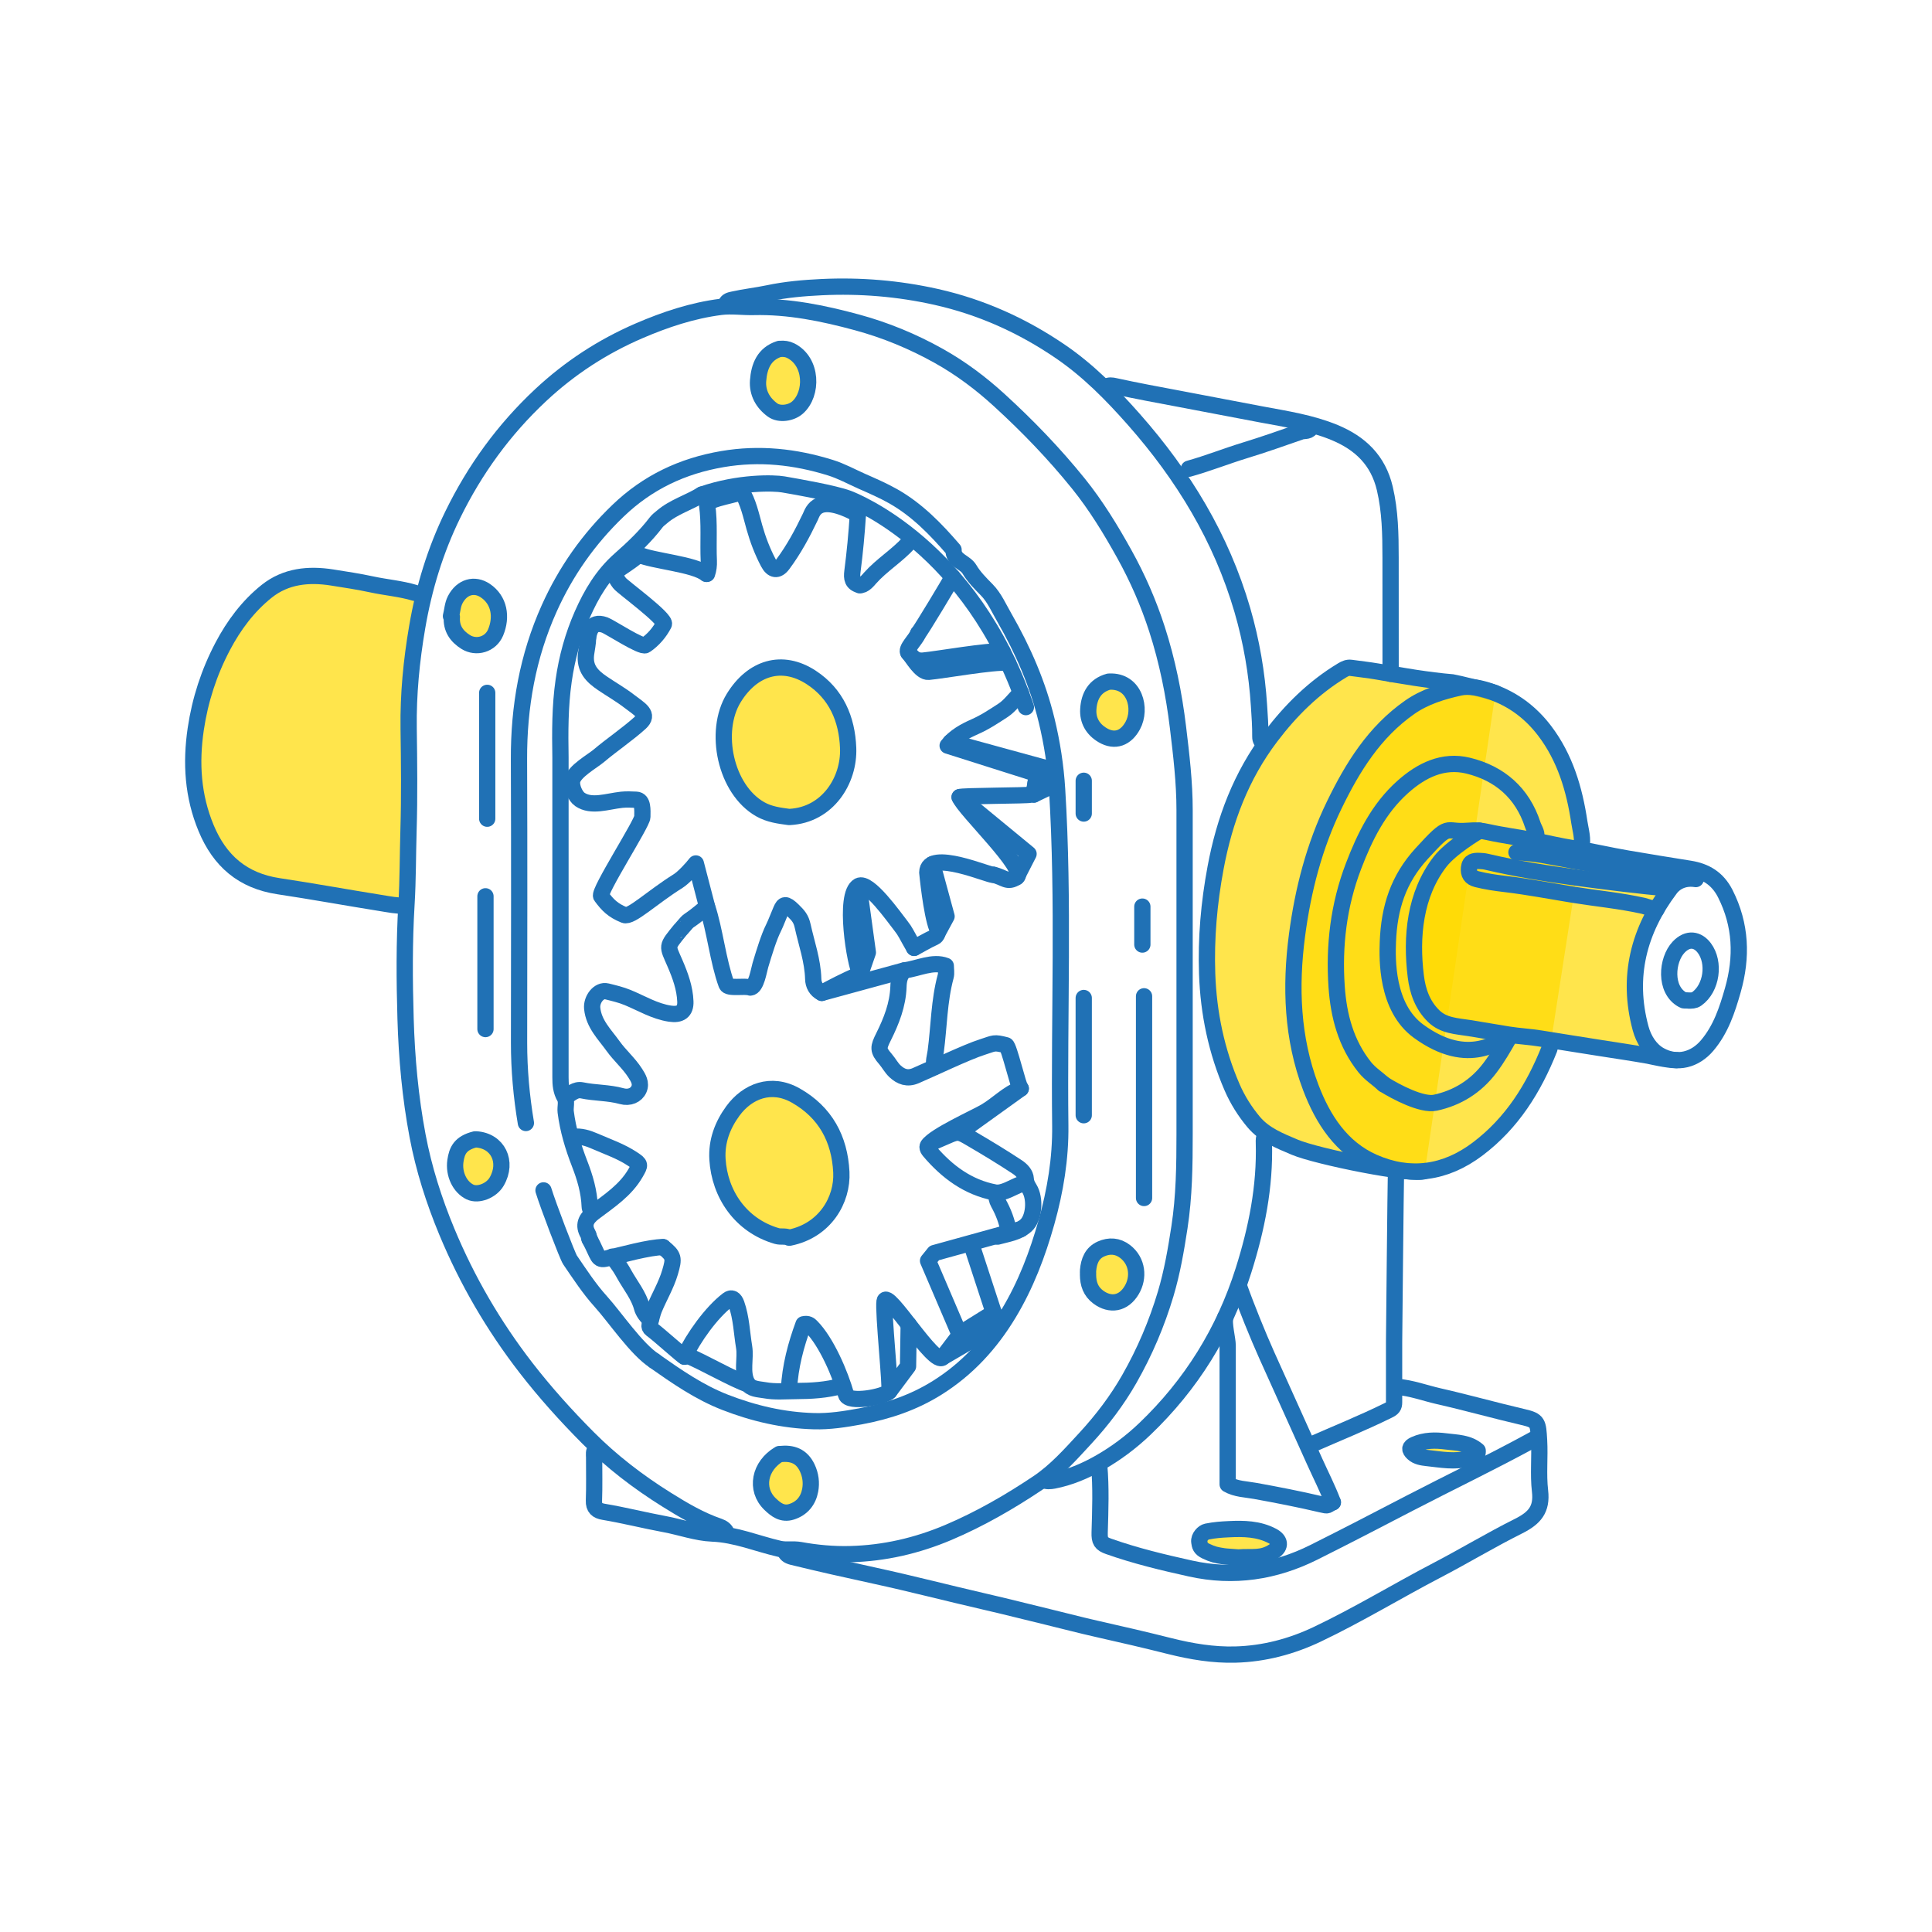 <svg width="500" height="500" viewBox="0 0 500 500" fill="none" xmlns="http://www.w3.org/2000/svg">
<path d="M387 179.39C386.65 179.13 376.53 176.65 375.95 176.6C369.42 176.05 362.98 174.92 356.53 173.8C354.26 173.41 351.93 173.16 349.63 172.84C348.8 172.72 348.12 173.03 347.38 173.47C340 177.91 334.04 183.82 328.86 190.66C321.2 200.77 316.89 212.23 314.59 224.58C312.89 233.66 312.09 242.8 312.41 252.02C312.76 262.21 314.82 272.08 318.89 281.45C320.29 284.67 322.18 287.67 324.45 290.38C327.27 293.73 331.21 295.25 335.12 296.91C340.79 299.31 365.61 304.37 368.76 303.05" fill="#FFDA00" fill-opacity="0.7"/>
<path d="M387 179.39C386.65 179.13 376.53 176.65 375.95 176.6C369.42 176.05 362.98 174.92 356.53 173.8C354.26 173.41 351.93 173.16 349.63 172.84C348.8 172.72 348.12 173.03 347.38 173.47C340 177.91 334.04 183.82 328.86 190.66C321.2 200.77 316.89 212.23 314.59 224.58C312.89 233.66 312.09 242.8 312.41 252.02C312.76 262.21 314.82 272.08 318.89 281.45C320.29 284.67 322.18 287.67 324.45 290.38C327.27 293.73 331.21 295.25 335.12 296.91C340.79 299.31 365.61 304.37 368.76 303.05" stroke="#2071B5" stroke-width="4.21" stroke-linecap="round" stroke-linejoin="round"/>
<path d="M107.35 153.43C103.7 152.33 99.9 152.04 96.19 151.24C92.8 150.51 89.36 149.99 85.93 149.45C79.88 148.5 73.97 149.07 69.02 153.02C64.19 156.88 60.51 161.82 57.64 167.27C54.1 173.99 51.78 181.12 50.66 188.67C49.36 197.48 49.89 206.03 53.35 214.34C56.87 222.79 62.79 227.95 72.09 229.35C80.89 230.67 89.65 232.28 98.43 233.68C100.59 234.03 102.78 234.47 105 234.41" fill="#FFDA00" fill-opacity="0.7"/>
<path d="M107.35 153.43C103.7 152.33 99.9 152.04 96.19 151.24C92.8 150.51 89.36 149.99 85.93 149.45C79.88 148.5 73.97 149.07 69.02 153.02C64.19 156.88 60.51 161.82 57.64 167.27C54.1 173.99 51.78 181.12 50.66 188.67C49.36 197.48 49.89 206.03 53.35 214.34C56.87 222.79 62.79 227.95 72.09 229.35C80.89 230.67 89.65 232.28 98.43 233.68C100.59 234.03 102.78 234.47 105 234.41" stroke="#2071B5" stroke-width="4.21" stroke-linecap="round" stroke-linejoin="round"/>
<path d="M368 257C361.6 229.4 375.667 218.167 383.5 216L440 225.5C433.2 228.7 428.5 235.5 427 238.5C417.8 256.5 425.167 269.333 430 273.5L392.5 267C371.7 266.6 367.5 260.167 368 257Z" fill="#FFDA00" fill-opacity="0.7" stroke="black"/>
<path d="M409.19 219.46C409.81 217.18 409.06 214.98 408.73 212.77C407.46 204.25 405.04 196.1 399.77 189.16C396.23 184.49 391.68 181.01 386.01 179.03C383.28 178.08 380.29 177.38 377.78 177.94C373.27 178.94 368.72 180.31 364.78 183.08C355.67 189.48 350.09 198.49 345.33 208.28C340.12 218.99 337.21 230.35 335.67 242.01C333.91 255.35 334.39 268.72 339.23 281.45C342.34 289.64 347.11 297.1 355.47 300.79C364.91 304.95 374.06 303.67 382.43 297.35C391.33 290.63 396.92 281.63 400.97 271.47C401.21 270.86 400.85 270.17 401.38 269.67" fill="#FFDA00" fill-opacity="0.7"/>
<path d="M409.19 219.46C409.81 217.18 409.06 214.98 408.73 212.77C407.46 204.25 405.04 196.1 399.77 189.16C396.23 184.49 391.68 181.01 386.01 179.03C383.28 178.08 380.29 177.38 377.78 177.94C373.27 178.94 368.72 180.31 364.78 183.08C355.67 189.48 350.09 198.49 345.33 208.28C340.12 218.99 337.21 230.35 335.67 242.01C333.91 255.35 334.39 268.72 339.23 281.45C342.34 289.64 347.11 297.1 355.47 300.79C364.91 304.95 374.06 303.67 382.43 297.35C391.33 290.63 396.92 281.63 400.97 271.47C401.21 270.86 400.85 270.17 401.38 269.67" stroke="#2071B5" stroke-width="4.21" stroke-linecap="round" stroke-linejoin="round"/>
<path d="M154.2 374.96C153.55 375.6 153.76 376.43 153.76 377.19C153.75 380.91 153.85 384.63 153.71 388.34C153.64 390.26 154.55 390.97 156.2 391.25C161.51 392.14 166.73 393.47 172.03 394.45C176.14 395.21 180.23 396.72 184.32 396.88C190.44 397.12 195.92 399.5 201.69 400.82C203.52 401.24 205.26 400.82 207.09 401.15C211.32 401.92 215.64 402.32 220.01 402.21C228.87 401.99 237.32 400.03 245.44 396.59C253.59 393.13 261.26 388.71 268.59 383.8C273.26 380.67 277.06 376.38 280.88 372.24C285.21 367.54 289.1 362.44 292.27 356.87C296.25 349.89 299.39 342.53 301.69 334.81C303.37 329.17 304.35 323.42 305.24 317.63C306.47 309.64 306.57 301.59 306.57 293.53C306.57 265.57 306.57 237.61 306.57 209.65C306.57 202.46 305.72 195.35 304.86 188.22C303.81 179.56 302.1 171.09 299.42 162.8C297.24 156.05 294.42 149.59 290.97 143.38C287.43 137.01 283.64 130.79 279.08 125.14C272.86 117.43 266 110.31 258.67 103.61C253.82 99.17 248.65 95.3 242.97 92.12C236.27 88.37 229.19 85.44 221.78 83.43C213.03 81.06 204.14 79.23 195.02 79.45C192.18 79.52 189.34 79.07 186.55 79.42C179.17 80.36 172.16 82.7 165.36 85.63C155.91 89.71 147.44 95.23 139.88 102.3C130.37 111.2 122.89 121.52 117.2 133.15C112.67 142.4 109.7 152.16 107.96 162.35C106.48 171.01 105.64 179.68 105.76 188.46C105.88 197.31 105.99 206.16 105.72 215.01C105.53 221.33 105.58 227.65 105.2 233.98C104.6 243.85 104.67 253.76 104.96 263.64C105.26 273.81 106.18 283.97 108.07 293.97C109.68 302.48 112.31 310.74 115.63 318.73C120.88 331.38 127.74 343.14 136.13 353.99C141.07 360.37 146.46 366.36 152.16 372.09C158.3 378.26 165.15 383.5 172.5 388.1C176.82 390.8 181.22 393.4 186.09 395.06C186.96 395.36 187.75 395.88 188.1 396.83" stroke="#2071B5" stroke-width="4.21" stroke-linecap="round" stroke-linejoin="round"/>
<path d="M136.1 290.63C134.95 283.75 134.33 276.85 134.33 269.88C134.36 245.41 134.41 220.95 134.31 196.48C134.26 182.9 136.56 169.86 142.14 157.44C146.44 147.86 152.34 139.49 159.95 132.18C167.61 124.82 176.6 120.58 186.99 118.81C196.52 117.19 205.74 118.18 214.9 121.03C217.75 121.92 220.3 123.33 222.97 124.52C225.75 125.75 228.52 126.94 231.17 128.44C237.36 131.95 242.2 136.96 246.78 142.28C246.68 145.12 249.75 145.39 250.9 147.35C252.04 149.29 253.72 150.98 255.37 152.65C257.34 154.64 258.52 157.41 259.96 159.9C264.77 168.27 268.59 177.05 270.87 186.46C272.29 192.33 273.21 198.26 273.58 204.31C275.37 233.3 274.06 262.32 274.4 291.32C274.5 299.79 273.12 308.15 270.83 316.3C268.51 324.56 265.47 332.57 261.02 339.94C256.33 347.72 250.33 354.29 242.54 359.16C236.41 363 229.75 365.24 222.68 366.55C218.68 367.29 214.67 367.92 210.63 367.8C202.69 367.58 195.04 365.79 187.66 362.92C181 360.33 175.17 356.29 169.37 352.21" stroke="#2071B5" stroke-width="4.21" stroke-linecap="round" stroke-linejoin="round"/>
<path d="M171.6 322.76C168.28 322.7 160.52 324.85 156.92 325.71C154.57 326.27 154.96 325.12 152.63 320.75" stroke="#2071B5" stroke-width="4.21" stroke-linecap="round" stroke-linejoin="round"/>
<path d="M361.45 358.9C365.22 359.18 368.74 360.52 372.38 361.35C379.7 363.01 386.92 365.05 394.23 366.75C398.05 367.64 398.04 368.17 398.31 372.73C398.56 377.12 398.05 381.54 398.56 385.89C399.11 390.63 397.16 392.88 392.98 394.97C385.85 398.53 378.99 402.68 371.91 406.37C361.53 411.79 351.52 417.9 340.93 422.94C334.21 426.14 327.12 428 319.73 428.2C314.02 428.36 308.33 427.41 302.78 426.02C296.55 424.45 290.3 423 284.03 421.59C279.7 420.62 275.41 419.48 271.1 418.44C265.66 417.13 260.25 415.74 254.8 414.49C245.27 412.3 235.81 409.83 226.25 407.76C219.16 406.22 212.09 404.64 205.04 402.91C203.94 402.64 203.42 402.19 203.05 401.29" stroke="#2071B5" stroke-width="4.21" stroke-linecap="round" stroke-linejoin="round"/>
<path d="M397.37 217.23C398.1 215.8 397.06 214.65 396.67 213.45C393.99 205.22 388.13 200.14 379.95 198.15C373.45 196.57 367.84 199.37 363.04 203.65C356.8 209.22 353.22 216.48 350.29 224.15C346.43 234.24 345.19 244.72 345.92 255.38C346.44 262.87 348.31 270.06 353.17 276.16C354.59 277.94 356.48 279.11 358.11 280.6" stroke="#2071B5" stroke-width="4.21" stroke-linecap="round" stroke-linejoin="round"/>
<path d="M204.39 211.43C214.25 210.9 219.83 201.9 219.5 193.58C219.21 186.1 216.45 179.57 209.94 175.32C202.37 170.38 194.69 172.82 189.89 180.64C184.59 189.27 187.71 204.33 196.78 209.45C199.12 210.77 201.62 211.09 204.16 211.43" fill="#FFDA00" fill-opacity="0.7"/>
<path d="M204.39 211.43C214.25 210.9 219.83 201.9 219.5 193.58C219.21 186.1 216.45 179.57 209.94 175.32C202.37 170.38 194.69 172.82 189.89 180.64C184.59 189.27 187.71 204.33 196.78 209.45C199.12 210.77 201.62 211.09 204.16 211.43" stroke="#2071B5" stroke-width="4.21" stroke-linecap="round" stroke-linejoin="round"/>
<path d="M327.09 192.47C326.55 192 326.16 191.53 326.17 190.68C326.2 188 326.01 185.32 325.83 182.64C325.29 174.21 323.87 165.98 321.52 157.88C316.08 139.21 306.25 123.06 293.44 108.55C287.68 102.03 281.63 95.88 274.43 90.97C264.62 84.27 253.98 79.47 242.33 76.85C232.53 74.65 222.63 73.84 212.65 74.31C208.03 74.53 203.39 74.93 198.79 75.9C195.78 76.53 192.68 76.86 189.66 77.54C188.86 77.72 188.18 77.85 187.88 78.69" stroke="#2071B5" stroke-width="4.21" stroke-linecap="round" stroke-linejoin="round"/>
<path d="M204.39 320.3C213.52 318.44 218.1 310.52 217.74 303.35C217.31 294.72 213.59 287.85 205.94 283.52C199.55 279.9 193.38 282.45 189.67 287.51C186.95 291.23 185.41 295.38 185.68 300C186.22 309.03 191.7 317.17 201.04 319.88C202.09 320.18 203.18 319.82 204.17 320.3" fill="#FFDA00" fill-opacity="0.7"/>
<path d="M204.39 320.3C213.52 318.44 218.1 310.52 217.74 303.35C217.31 294.72 213.59 287.85 205.94 283.52C199.55 279.9 193.38 282.45 189.67 287.51C186.95 291.23 185.41 295.38 185.68 300C186.22 309.03 191.7 317.17 201.04 319.88C202.09 320.18 203.18 319.82 204.17 320.3" stroke="#2071B5" stroke-width="4.21" stroke-linecap="round" stroke-linejoin="round"/>
<path d="M181.64 127.99C178.3 130.07 174.41 131.15 171.35 133.76C170.83 134.21 170.24 134.62 169.84 135.15C167.12 138.73 163.79 141.88 160.51 144.77C155.91 148.83 153.05 153.73 150.7 159.04C148.3 164.48 146.72 170.21 145.87 176.18C144.92 182.8 144.94 189.41 145.05 196.05C145.05 196.5 145.05 196.94 145.05 197.39C145.05 224.53 145.05 251.68 145.05 278.82C145.05 280.62 145.17 282.33 146.13 283.98C146.78 285.1 146.25 286.49 146.4 287.75C146.98 292.37 148.32 296.81 149.99 301.12C151.4 304.74 152.48 308.39 152.62 312.29C152.64 312.87 153.02 313.3 153.08 313.85" stroke="#2071B5" stroke-width="4.21" stroke-linecap="round" stroke-linejoin="round"/>
<path d="M390.67 268.32C388.17 268.96 380.34 276.51 367.12 266.87C358.69 260.72 359.02 248.05 359.18 243.78C359.52 234.89 361.88 227.54 367.87 220.97C375.57 212.52 373.69 215.52 379.74 215.01C382.15 214.81 383.42 214.98 385.07 215.34C389 216.21 392.98 216.7 396.91 217.49C400.33 218.18 403.71 218.97 407.17 219.53C411.87 220.28 416.52 221.39 421.23 222.19C426.58 223.1 431.94 223.98 437.3 224.83C441.4 225.48 444.51 227.35 446.5 231.27C450.61 239.39 450.89 247.72 448.45 256.28C446.99 261.39 445.36 266.4 441.8 270.59C438.77 274.16 434.15 275.65 429.57 273.11C427.11 271.75 425.38 269.08 424.58 266.1C420.99 252.76 424.09 240.8 432.23 230C433.74 227.99 436.17 227.06 438.87 227.5" stroke="#2071B5" stroke-width="4.21" stroke-linecap="round" stroke-linejoin="round"/>
<path d="M327.43 293.75C327.06 294.38 327.07 295.06 327.09 295.76C327.42 307.11 325.22 318 321.81 328.8C316.78 344.7 308.29 358.33 296.29 369.81C292.71 373.23 288.7 376.23 284.42 378.64C280.79 380.69 276.84 382.38 272.65 383.18C271.79 383.34 270.84 383.43 269.98 382.99" stroke="#2071B5" stroke-width="4.21" stroke-linecap="round" stroke-linejoin="round"/>
<path d="M398.04 372.51C397.45 372.11 396.95 372.48 396.48 372.74C386.06 378.44 375.34 383.56 364.8 389.03C356.57 393.31 348.33 397.59 340.03 401.74C329.88 406.81 319.24 408.4 308.13 405.94C300.98 404.36 293.85 402.65 286.92 400.2C284.95 399.5 284.53 398.84 284.59 396.61C284.76 390.82 284.98 385.01 284.47 379.21" stroke="#2071B5" stroke-width="4.21" stroke-linecap="round" stroke-linejoin="round"/>
<path d="M382.92 214.97C382.34 215.32 375.51 219.34 372.65 223.06C366.18 231.48 365.13 242.4 366.41 252.69C366.88 256.5 368.13 260.14 371.04 262.97C373.61 265.48 376.99 265.55 380.2 266.06C383.63 266.6 387.05 267.22 390.48 267.76C393.19 268.19 395.98 268.32 398.72 268.77C403.85 269.61 408.98 270.4 414.11 271.22C418.28 271.88 422.45 272.48 426.6 273.22C427.21 273.33 431.56 274.39 433.89 274.36" stroke="#2071B5" stroke-width="4.21" stroke-linecap="round" stroke-linejoin="round"/>
<path d="M359.89 174.39C359.89 165.24 359.9 153.43 359.88 144.28C359.87 138.29 359.78 132.34 358.39 126.42C356.67 119.11 352.02 114.69 345.39 111.94C339.31 109.42 332.84 108.45 326.43 107.25C319.36 105.92 312.31 104.55 305.24 103.22C299.65 102.17 294.06 101.14 288.5 99.921C287.79 99.76 286.98 99.621 286.27 100.12" stroke="#2071B5" stroke-width="4.21" stroke-linecap="round" stroke-linejoin="round"/>
<path d="M296.08 257.84V310.04" stroke="#2071B5" stroke-width="4.21" stroke-linecap="round" stroke-linejoin="round"/>
<path d="M431.98 229.93C424.96 229.32 415.5 228.16 408.53 227.21C400.53 226.12 392.53 224.87 384.66 223.01C384.05 222.87 383.47 222.84 382.87 222.81C381.53 222.75 380.36 222.88 380.18 224.6C380.02 226.17 380.58 227.11 382.19 227.52C384.62 228.14 387.11 228.49 389.56 228.78C395.47 229.48 401.31 230.61 407.17 231.56C413.19 232.53 419.28 233.09 425.25 234.42C425.94 234.58 427.98 235.31 428.66 235.36" stroke="#2071B5" stroke-width="4.21" stroke-linecap="round" stroke-linejoin="round"/>
<path d="M320.4 403.07C324.1 402.78 326.5 403.55 329.67 401.45C331.57 400.19 331.3 398.58 329.3 397.52C325.75 395.63 321.82 395.56 317.94 395.76C315.98 395.86 314.53 395.94 312.3 396.38C311.44 396.55 310.2 397.8 310.38 399.04C310.52 400.02 310.61 400.72 312.09 401.43C313.9 402.3 314.75 402.46 316.67 402.76C317.4 402.87 319.38 402.98 320.39 403.06" fill="#FFDA00" fill-opacity="0.7"/>
<path d="M320.4 403.07C324.1 402.78 326.5 403.55 329.67 401.45C331.57 400.19 331.3 398.58 329.3 397.52C325.75 395.63 321.82 395.56 317.94 395.76C315.98 395.86 314.53 395.94 312.3 396.38C311.44 396.55 310.2 397.8 310.38 399.04C310.52 400.02 310.61 400.72 312.09 401.43C313.9 402.3 314.75 402.46 316.67 402.76C317.4 402.87 319.38 402.98 320.39 403.06" stroke="#2071B5" stroke-width="4.21" stroke-linecap="round" stroke-linejoin="round"/>
<path d="M433.51 228.39C433.05 226.97 431.61 226.82 430.6 226.67C422.62 225.47 414.67 224.1 406.73 222.66C402.01 221.8 397.3 220.7 392.46 220.58" stroke="#2071B5" stroke-width="4.21" stroke-linecap="round" stroke-linejoin="round"/>
<path d="M317.11 340.91C316.62 342.43 317.72 346.6 317.72 348.19C317.72 360.16 317.72 372.14 317.72 384.14C319.92 385.41 322.47 385.41 324.87 385.85C330.54 386.88 336.2 387.98 341.8 389.3C344.05 389.83 343.2 389.57 344.94 388.8" stroke="#2071B5" stroke-width="4.21" stroke-linecap="round" stroke-linejoin="round"/>
<path d="M116.94 159.67C116.74 162.6 118.13 164.64 120.51 166.14C123.23 167.85 126.96 166.82 128.27 163.67C129.93 159.69 129.26 155.3 125.58 152.84C122.79 150.97 119.54 151.85 117.81 155.2C117.11 156.56 117.09 158.04 116.71 159.45" fill="#FFDA00" fill-opacity="0.7"/>
<path d="M116.94 159.67C116.74 162.6 118.13 164.64 120.51 166.14C123.23 167.85 126.96 166.82 128.27 163.67C129.93 159.69 129.26 155.3 125.58 152.84C122.79 150.97 119.54 151.85 117.81 155.2C117.11 156.56 117.09 158.04 116.71 159.45" stroke="#2071B5" stroke-width="4.21" stroke-linecap="round" stroke-linejoin="round"/>
<path d="M320.7 333.01C322.51 338.15 325.57 345.67 327.79 350.63C331.93 359.86 336.1 369.08 340.26 378.3C341.83 381.79 343.59 385.2 344.94 388.79" stroke="#2071B5" stroke-width="4.21" stroke-linecap="round" stroke-linejoin="round"/>
<path d="M281.58 329.89C281.59 332.23 282.26 334.24 284.25 335.7C287.33 337.96 290.76 337.46 292.89 333.87C294.79 330.66 294.44 326.39 291.17 323.88C289.24 322.4 287.09 322.27 284.94 323.23C282.59 324.28 281.8 326.39 281.59 328.78C281.56 329.08 281.59 329.37 281.59 329.67" fill="#FFDA00" fill-opacity="0.7"/>
<path d="M281.58 329.89C281.59 332.23 282.26 334.24 284.25 335.7C287.33 337.96 290.76 337.46 292.89 333.87C294.79 330.66 294.44 326.39 291.17 323.88C289.24 322.4 287.09 322.27 284.94 323.23C282.59 324.28 281.8 326.39 281.59 328.78C281.56 329.08 281.59 329.37 281.59 329.67" stroke="#2071B5" stroke-width="4.21" stroke-linecap="round" stroke-linejoin="round"/>
<path d="M437.08 258.95C437.78 258.94 438.45 258.98 439.1 258.52C443.03 255.73 443.88 249.08 441.08 245.35C439.4 243.11 436.84 242.57 434.42 245.13C431.32 248.4 430.67 256.19 435.5 258.76C435.97 259.01 435.73 258.84 437.08 258.94" stroke="#2071B5" stroke-width="4.21" stroke-linecap="round" stroke-linejoin="round"/>
<path d="M182.97 234.63C176.78 239.86 179.26 236.94 176.28 240.43C176.09 240.66 176.25 240.43 176.06 240.66C172.35 245.24 172.66 244.59 174.71 249.36C176.06 252.5 177.24 255.72 177.37 259.17C177.48 261.81 176.01 262.73 173.37 262.33C169.42 261.73 166.06 259.66 162.48 258.18C160.7 257.44 158.87 257.02 157.07 256.57C154.97 256.05 153.03 258.67 153.26 260.96C153.67 265.04 156.51 267.71 158.68 270.75C160.43 273.19 162.78 275.19 164.39 277.72C165.14 278.9 166.06 280.3 165.34 281.92C164.67 283.43 162.89 284.24 160.89 283.68C157.52 282.74 154.01 282.89 150.61 282.18C148.92 281.83 147.69 283.1 146.38 283.93" stroke="#2071B5" stroke-width="4.21" stroke-linecap="round" stroke-linejoin="round"/>
<path d="M382.42 375.41C380.04 373.35 376.99 373.39 374.16 373.03C371.5 372.69 368.73 372.68 366.14 373.84C364.78 374.45 364.63 375.1 365.7 376.08C366.71 377.02 368.12 377.2 369.28 377.33C372.9 377.72 376.56 378.44 380.2 377.42C381.19 377.14 382.42 377.15 382.43 375.64" fill="#FFDA00" fill-opacity="0.7"/>
<path d="M382.42 375.41C380.04 373.35 376.99 373.39 374.16 373.03C371.5 372.69 368.73 372.68 366.14 373.84C364.78 374.45 364.63 375.1 365.7 376.08C366.71 377.02 368.12 377.2 369.28 377.33C372.9 377.72 376.56 378.44 380.2 377.42C381.19 377.14 382.42 377.15 382.43 375.64" stroke="#2071B5" stroke-width="4.21" stroke-linecap="round" stroke-linejoin="round"/>
<path d="M125.64 231.96V266.32" stroke="#2071B5" stroke-width="4.21" stroke-linecap="round" stroke-linejoin="round"/>
<path d="M248.18 345.74C246.387 348.086 244.993 349.92 244 351.24C241.92 354 229.49 333.25 228.92 336.76C228.5 339.38 230.63 359.57 230.15 360.09C228.81 361.56 219.6 363.23 218.96 360.95C217.47 355.69 213.91 347.26 209.96 343.3C209.58 342.92 209.1 342.46 207.95 342.72C206 348.01 204.48 353.64 204.18 359.57" stroke="#2071B5" stroke-width="4.21" stroke-linecap="round" stroke-linejoin="round"/>
<path d="M126.09 179.31V211.88" stroke="#2071B5" stroke-width="4.21" stroke-linecap="round" stroke-linejoin="round"/>
<path d="M339.36 110.37C338.97 111.82 337.62 111.37 336.68 111.69C331.86 113.37 327.04 115.07 322.17 116.56C317.31 118.05 312.58 119.94 307.69 121.3" stroke="#2071B5" stroke-width="4.21" stroke-linecap="round" stroke-linejoin="round"/>
<path d="M177.95 350.87C181.26 352.11 190.21 357.24 193.59 358.27" stroke="#2071B5" stroke-width="4.21" stroke-linecap="round" stroke-linejoin="round"/>
<path d="M140.66 308.07C141.87 312.02 146.86 325.1 147.53 326.08C150.05 329.76 152.47 333.5 155.49 336.84C159.16 340.9 164.72 349.2 169.37 352.19" stroke="#2071B5" stroke-width="4.21" stroke-linecap="round" stroke-linejoin="round"/>
<path d="M280.47 258.28V288.62" stroke="#2071B5" stroke-width="4.21" stroke-linecap="round" stroke-linejoin="round"/>
<path d="M361.28 303.02C361.18 306.87 360.79 346.59 360.79 347.29C360.78 352.5 360.77 357.7 360.79 362.91C360.79 364.03 360.44 364.44 359.27 365.01C352.6 368.3 345.71 371.07 338.92 374.06" stroke="#2071B5" stroke-width="4.21" stroke-linecap="round" stroke-linejoin="round"/>
<path d="M257.05 226.38C256.72 226.91 240.04 219.43 239.98 225.79C239.98 225.79 240.97 236.25 242.5 240.21C242.93 241.32 242.45 242.27 241.84 242.54C240.1 243.3 237.34 244.94 236.58 245.31" stroke="#2071B5" stroke-width="4.21" stroke-linecap="round" stroke-linejoin="round"/>
<path d="M390.67 268.32C389.1 271.09 387.52 273.82 385.58 276.39C381.95 281.19 377.14 284.16 371.45 285.38C368 286.12 361.32 282.62 358.09 280.59" stroke="#2071B5" stroke-width="4.21" stroke-linecap="round" stroke-linejoin="round"/>
<path d="M235.14 169.01C236.12 169.99 238.26 174.05 240.32 173.87C243.94 173.55 257.3 171.16 260.88 171.52" stroke="#2071B5" stroke-width="4.21" stroke-linecap="round" stroke-linejoin="round"/>
<path d="M237.63 163.91C237.03 165.55 234.17 168.03 235.14 169C236.12 169.98 236.85 171.15 238.9 170.96C242.52 170.64 255.88 168.25 259.46 168.61" stroke="#2071B5" stroke-width="4.21" stroke-linecap="round" stroke-linejoin="round"/>
<path d="M258.15 320.04C260.69 319.34 263.44 319 265.51 317.16C267.6 315.31 268.04 310.25 266.4 307.6C265.91 306.81 265.53 306.13 265.47 305.13C265.4 303.76 264.34 302.74 263.28 302.03C259.39 299.45 255.39 297.04 251.36 294.68C248.33 292.91 248.03 292.69 245.29 293.91C240.83 295.9 239.07 296.18 240.58 297.95C245.1 303.25 250.52 307.3 257.52 308.62C259.58 309.01 262.25 307.15 264.2 306.47C264.72 306.29 264.5 306.41 265.09 306.23" stroke="#2071B5" stroke-width="4.21" stroke-linecap="round" stroke-linejoin="round"/>
<path d="M191.9 127.1C192.31 127.88 182.76 129 183 130.67C183.67 135.47 183.22 140.34 183.44 145.17C183.49 146.32 183.35 147.43 182.98 148.52" stroke="#2071B5" stroke-width="4.21" stroke-linecap="round" stroke-linejoin="round"/>
<path d="M222.69 252.03C218.4 253.91 215.6 255.38 212.69 256.96C211.16 256.21 210.5 254.83 210.46 253.36C210.34 248.62 208.73 244.19 207.73 239.64C207.31 237.73 206.58 236.94 205.23 235.61C203.28 233.69 202.8 234.01 202.15 235.5C201.57 236.8 200.8 238.92 200.16 240.19C199.03 242.43 197.79 246.42 196.79 249.78C196.37 251.21 195.72 255.5 194.19 255.58C192.71 255.03 188.47 255.98 188.02 254.76C185.83 248.82 185 240.61 182.98 234.61L180.08 223.46C179.13 224.72 176.85 227.17 175.52 228C168.6 232.34 163.3 237.5 161.56 236.8C158.62 235.6 157.28 234.25 155.58 231.94C154.76 230.83 166.22 213.11 166.24 211.42C166.26 209.64 166.46 207.04 164.68 206.97C163.42 206.92 162.14 206.85 160.89 206.98C157.12 207.39 153.06 208.94 150.07 206.89C148.91 206.1 147.77 203.61 148.08 202.05C148.55 199.62 153.28 197.04 155 195.58C158.22 192.85 162.53 189.92 165.67 187.07C168.11 184.85 165.59 183.59 162.9 181.52C160.69 179.81 158.26 178.43 155.96 176.87C153.2 175.01 151.19 172.98 151.67 169.24C151.85 167.84 152.19 166.44 152.19 165.01" stroke="#2071B5" stroke-width="4.21" stroke-linecap="round" stroke-linejoin="round"/>
<path d="M236.57 245.31C234.47 241.69 234.41 241.19 233.13 239.57C231.4 237.38 224.77 227.92 222.24 229.28M222.24 229.28C218.22 231.45 221.26 249.78 222.68 252.03L224.6 246.49L222.24 229.28Z" stroke="#2071B5" stroke-width="4.21" stroke-linecap="round" stroke-linejoin="round"/>
<path d="M177.12 351.1C179.45 346.21 184.01 339.74 188.35 336.4C189.35 335.63 190.12 336.13 190.59 337.46C191.87 341.09 191.96 344.9 192.58 348.63C193.06 351.54 191.87 355.15 193.37 357.92C194.25 359.55 196.29 359.5 197.91 359.79C200.58 360.28 203.26 360.01 205.94 360C209.93 359.98 213.9 359.77 217.76 358.67" stroke="#2071B5" stroke-width="4.21" stroke-linecap="round" stroke-linejoin="round"/>
<path d="M191.9 127.1C193.68 129.99 194.34 133.27 195.24 136.47C196.13 139.64 197.3 142.7 198.83 145.61C199.89 147.63 201.25 147.83 202.58 146.04C205.42 142.23 207.67 138.05 209.71 133.77C210.39 132.34 211.53 127.47 222.02 133.12" stroke="#2071B5" stroke-width="4.21" stroke-linecap="round" stroke-linejoin="round"/>
<path d="M246.54 149.36C246.04 150.29 238.35 163.18 237.63 163.91" stroke="#2071B5" stroke-width="4.21" stroke-linecap="round" stroke-linejoin="round"/>
<path d="M234.06 251.14C232.82 252.29 232.57 253.84 232.52 255.38C232.36 260.03 230.69 264.24 228.67 268.3C227.28 271.1 227.13 271.75 229.17 274.1C230.04 275.11 230.65 276.32 231.61 277.23C233.14 278.66 234.82 279.3 236.96 278.39C240.88 276.73 250.2 272.24 254.25 270.97C257.36 269.99 257.11 269.67 260.37 270.51C261.14 270.71 263.62 281.61 264.16 281.72" stroke="#2071B5" stroke-width="4.21" stroke-linecap="round" stroke-linejoin="round"/>
<path d="M222.02 133.13C221.7 138.05 221.25 142.96 220.61 147.85C220.36 149.73 220.59 150.88 222.46 151.43" stroke="#2071B5" stroke-width="4.21" stroke-linecap="round" stroke-linejoin="round"/>
<path d="M148.39 294.2C150.33 293.99 152.1 294.53 153.86 295.3C157.22 296.77 160.7 297.94 163.78 300C165.8 301.35 165.73 301.4 164.47 303.59C161.88 308.07 157.65 310.8 153.7 313.79C151.58 315.39 150.84 317.1 152.2 319.41C152.46 319.85 152.35 320.36 152.63 320.76" stroke="#2071B5" stroke-width="4.21" stroke-linecap="round" stroke-linejoin="round"/>
<path d="M235.18 140.49C232.12 143.86 228.16 146.23 225.14 149.64C224.79 150.04 223.53 151.65 222.46 151.42" stroke="#2071B5" stroke-width="4.21" stroke-linecap="round" stroke-linejoin="round"/>
<path d="M171.6 322.76C174.43 325.03 174.48 325.59 173.41 329.25C172.42 332.61 170.61 335.6 169.29 338.8C168.87 339.81 168.46 341.59 168.13 342.82C168.02 343.24 168.17 343.68 168.52 343.94C170.59 345.45 176.5 350.83 177.13 351.11" stroke="#2071B5" stroke-width="4.21" stroke-linecap="round" stroke-linejoin="round"/>
<path d="M265.5 183C251.47 141.53 221.03 129.57 219.51 129.01C215.81 127.64 206.6 126.04 202.69 125.36C200.39 124.96 191.28 124.65 181.63 127.99" stroke="#2071B5" stroke-width="4.21" stroke-linecap="round" stroke-linejoin="round"/>
<path d="M158.44 325.22C160.29 327.51 160.93 328.68 161.55 329.79C163.1 332.59 165.33 335.28 166.14 338.41C166.43 339.52 167.44 340.97 168.41 341.51" stroke="#2071B5" stroke-width="4.21" stroke-linecap="round" stroke-linejoin="round"/>
<path d="M182.76 148.52C179.87 146.02 168.93 145.18 165.37 143.56" stroke="#2071B5" stroke-width="4.21" stroke-linecap="round" stroke-linejoin="round"/>
<path d="M152.19 165.03C152.39 164.04 152.8 160.41 156.52 161.76C157.86 162.25 166.04 167.64 167.05 166.96C169.02 165.64 170.69 163.7 171.8 161.55C172.51 160.17 161.14 151.96 160.35 150.92C157.7 147.43 160 148.08 165.37 143.55" stroke="#2071B5" stroke-width="4.21" stroke-linecap="round" stroke-linejoin="round"/>
<path d="M241.87 276.13C241.5 274.77 241.99 273.42 242.16 272.12C243.03 265.65 243.01 259.06 244.74 252.69C244.97 251.86 244.77 250.91 244.77 249.96C241.42 248.65 237.54 250.7 234.06 251.13L212.68 256.96" stroke="#2071B5" stroke-width="4.21" stroke-linecap="round" stroke-linejoin="round"/>
<path d="M257.05 226.38C260 227.04 260.6 228.63 263.11 227C266.06 225.09 249.49 209.41 248.35 206.3C248.53 205.91 266.39 205.95 266.67 205.66C266.82 205.51 267.24 205.63 267.54 205.63L268.39 200.3L245.25 192.97C247.07 190.61 249.84 189.15 252.27 188.08C254.93 186.91 257.19 185.39 259.55 183.86C261.42 182.64 262.6 180.8 264.21 179.36" stroke="#2071B5" stroke-width="4.21" stroke-linecap="round" stroke-linejoin="round"/>
<path d="M295.64 234.63V244.45" stroke="#2071B5" stroke-width="4.21" stroke-linecap="round" stroke-linejoin="round"/>
<path d="M257.93 308.92C257.79 309.79 258 310.64 258.4 311.36C259.69 313.68 260.62 316.11 261.06 318.73" stroke="#2071B5" stroke-width="4.21" stroke-linecap="round" stroke-linejoin="round"/>
<path d="M280.47 202.06V210.54" stroke="#2071B5" stroke-width="4.21" stroke-linecap="round" stroke-linejoin="round"/>
<path d="M240.22 296.42C241.75 293.99 252.57 289.13 255.01 287.69C258.15 285.84 260.7 283.06 264.18 281.71L248.34 293.09" stroke="#2071B5" stroke-width="4.21" stroke-linecap="round" stroke-linejoin="round"/>
<path d="M122.96 294.87C119.14 295.82 118.25 297.76 117.86 300.45C117.37 303.91 119.05 307.24 121.62 308.48C123.74 309.5 127.16 308.17 128.54 305.8C131.52 300.67 128.84 295.2 123.19 294.87" fill="#FFDA00" fill-opacity="0.7"/>
<path d="M122.96 294.87C119.14 295.82 118.25 297.76 117.86 300.45C117.37 303.91 119.05 307.24 121.62 308.48C123.74 309.5 127.16 308.17 128.54 305.8C131.52 300.67 128.84 295.2 123.19 294.87" stroke="#2071B5" stroke-width="4.21" stroke-linecap="round" stroke-linejoin="round"/>
<path d="M286.94 176.41C283.32 177.41 281.85 180.18 281.65 183.55C281.48 186.39 282.76 188.72 285.36 190.26C288.57 192.16 291.42 190.98 293.16 187.77C295.51 183.45 293.72 176.13 287.16 176.4" fill="#FFDA00" fill-opacity="0.7"/>
<path d="M286.94 176.41C283.32 177.41 281.85 180.18 281.65 183.55C281.48 186.39 282.76 188.72 285.36 190.26C288.57 192.16 291.42 190.98 293.16 187.77C295.51 183.45 293.72 176.13 287.16 176.4" stroke="#2071B5" stroke-width="4.21" stroke-linecap="round" stroke-linejoin="round"/>
<path d="M201.71 376.3C196.53 379.33 195.35 385.43 199.27 389.23C200.8 390.71 202.46 392 204.84 391.25C207.61 390.38 209.19 388.33 209.68 385.66C210.03 383.75 209.81 381.76 208.9 379.85C207.44 376.8 205.03 375.98 201.94 376.3" fill="#FFDA00" fill-opacity="0.7"/>
<path d="M201.71 376.3C196.53 379.33 195.35 385.43 199.27 389.23C200.8 390.71 202.46 392 204.84 391.25C207.61 390.38 209.19 388.33 209.68 385.66C210.03 383.75 209.81 381.76 208.9 379.85C207.44 376.8 205.03 375.98 201.94 376.3" stroke="#2071B5" stroke-width="4.21" stroke-linecap="round" stroke-linejoin="round"/>
<path d="M201.71 90.29C197.69 91.58 196.46 94.88 196.19 98.55C195.97 101.65 197.41 104.27 199.94 106.11C201.7 107.39 204.75 106.93 206.4 105.47C210.37 101.97 210.29 93.55 204.61 90.74C203.76 90.32 202.86 90.21 201.93 90.29" fill="#FFDA00" fill-opacity="0.7"/>
<path d="M201.71 90.29C197.69 91.58 196.46 94.88 196.19 98.55C195.97 101.65 197.41 104.27 199.94 106.11C201.7 107.39 204.75 106.93 206.4 105.47C210.37 101.97 210.29 93.55 204.61 90.74C203.76 90.32 202.86 90.21 201.93 90.29" stroke="#2071B5" stroke-width="4.21" stroke-linecap="round" stroke-linejoin="round"/>
<path d="M251.58 322.61L257.17 339.71L248.29 345.24L240.18 326.29L241.8 324.29L264.18 318.1" stroke="#2071B5" stroke-width="4.21" stroke-linecap="round" stroke-linejoin="round"/>
<path d="M243.99 351.24L252.92 346.02L257.17 339.71" stroke="#2071B5" stroke-width="4.21" stroke-linecap="round" stroke-linejoin="round"/>
<path d="M235.17 342.8L235 353.59L230.15 360.09" stroke="#2071B5" stroke-width="4.21" stroke-linecap="round" stroke-linejoin="round"/>
<path d="M242.6 241.53L244.97 237.15L241.29 223.64" stroke="#2071B5" stroke-width="4.21" stroke-linecap="round" stroke-linejoin="round"/>
<path d="M263.11 227L266.19 220.99L248.34 206.3" stroke="#2071B5" stroke-width="4.21" stroke-linecap="round" stroke-linejoin="round"/>
<path d="M271.2 203.87L267.53 205.64L268.36 200.3L271.27 198.94L271.2 203.87Z" stroke="#2071B5" stroke-width="4.21" stroke-linecap="round" stroke-linejoin="round"/>
<path d="M271.27 198.94L246.06 192.03" stroke="#2071B5" stroke-width="4.21" stroke-linecap="round" stroke-linejoin="round"/>
</svg>

